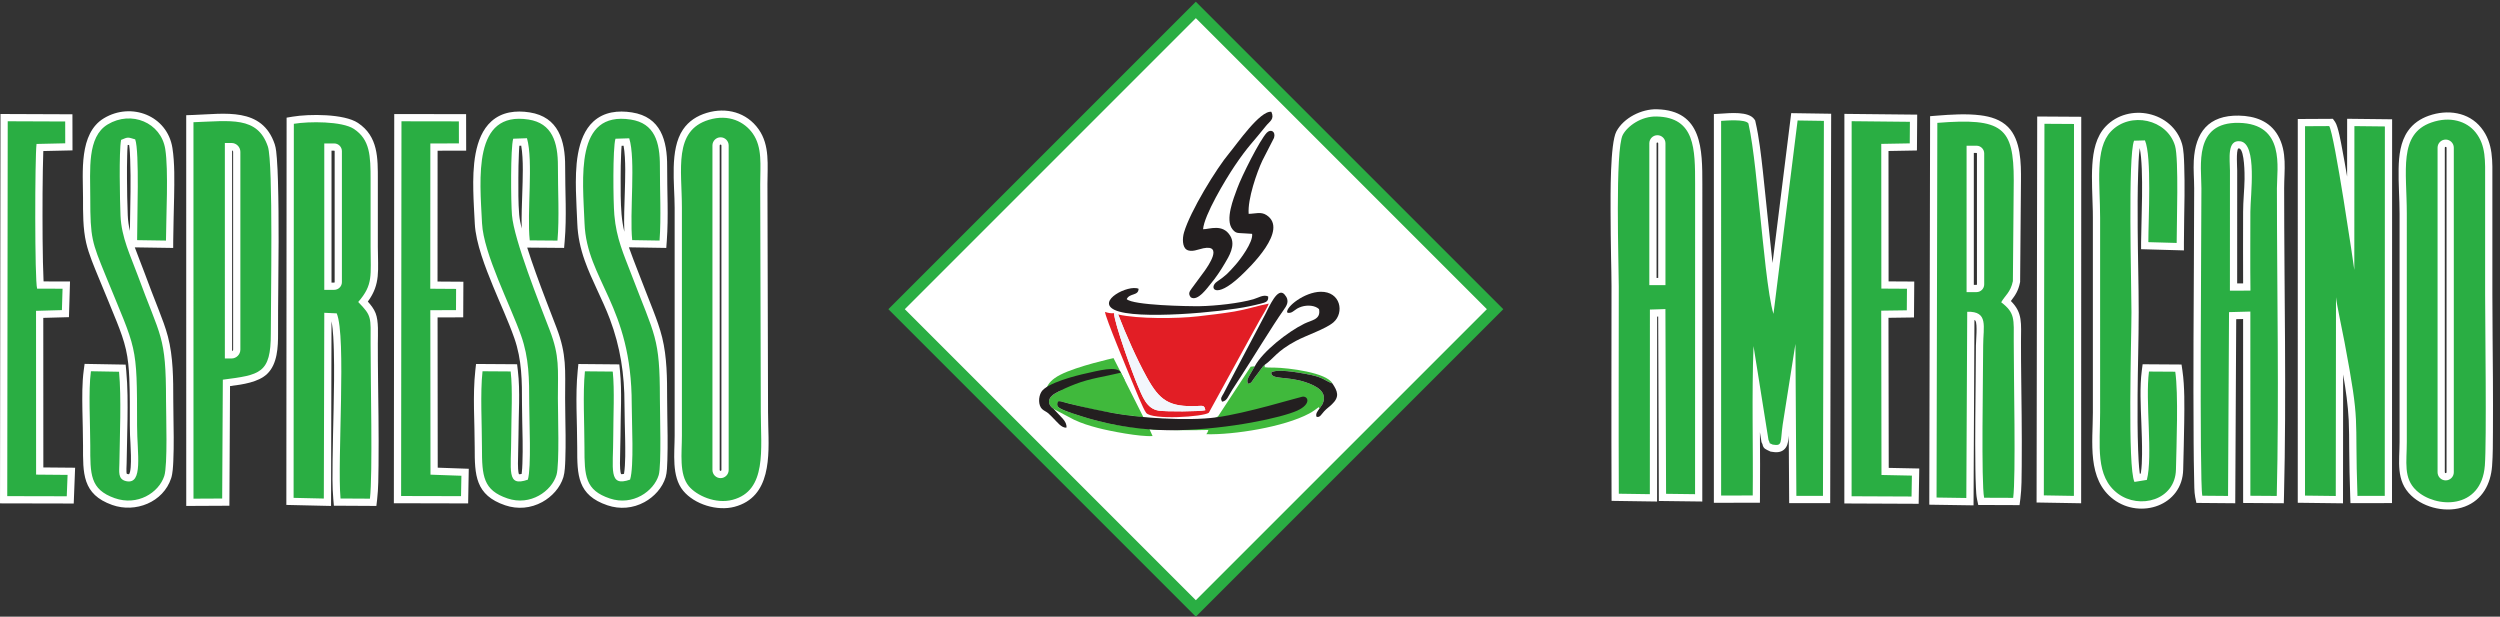 <?xml version="1.0" encoding="UTF-8" standalone="no"?>
<!-- Created with Inkscape (http://www.inkscape.org/) -->

<svg
   xmlns:dc="http://purl.org/dc/elements/1.1/"
   xmlns:cc="http://creativecommons.org/ns#"
   xmlns:rdf="http://www.w3.org/1999/02/22-rdf-syntax-ns#"
   xmlns:svg="http://www.w3.org/2000/svg"
   xmlns="http://www.w3.org/2000/svg"
   xmlns:sodipodi="http://sodipodi.sourceforge.net/DTD/sodipodi-0.dtd"
   xmlns:inkscape="http://www.inkscape.org/namespaces/inkscape"
   version="1.1"
   id="svg2"
   xml:space="preserve"
   width="400"
   height="98.662"
   viewBox="0 0 400 98.662"
   sodipodi:docname="espresso_americano.svg"
   inkscape:version="0.92.1 r15371"><rect x="0" y="0" width="400" height="98.662" fill="#333333" stroke="none"/><defs
     id="defs6" /><sodipodi:namedview
     pagecolor="#ffffff"
     bordercolor="#666666"
     borderopacity="1"
     objecttolerance="10"
     gridtolerance="10"
     guidetolerance="10"
     inkscape:pageopacity="0"
     inkscape:pageshadow="2"
     inkscape:window-width="1280"
     inkscape:window-height="656"
     id="namedview4"
     showgrid="false"
     fit-margin-top="0"
     fit-margin-left="0"
     fit-margin-right="0"
     fit-margin-bottom="0"
     inkscape:zoom="2.8199999"
     inkscape:cx="200"
     inkscape:cy="49.331014"
     inkscape:window-x="0"
     inkscape:window-y="27"
     inkscape:window-maximized="1"
     inkscape:current-layer="g10" /><g
     id="g10"
     inkscape:groupmode="layer"
     inkscape:label="ink_ext_XXXXXX"
     transform="matrix(1.333,0,0,-1.333,-1.105,99.653)"><g
       id="g166"
       transform="matrix(0.051,0,0,0.051,0.787,0.705)"><path
         inkscape:connector-curvature="0"
         id="path16"
         style="fill:#ffffff;fill-opacity:1;fill-rule:evenodd;stroke:none;stroke-width:0.111"
         d="m 102.761,1096.547 c -0.072,-2.1 -0.132,-4.179 -0.202,-6.188 -0.463,-13.043 -0.729,-26.103 -0.946,-39.149 -0.594,-35.752 -0.772,-71.53 -0.745,-107.285 0.024,-36.483 0.235,-73.006 1.031,-109.477 0.282,-13.008 0.618,-26.045 1.263,-39.04 0.081,-1.659 0.151,-3.632 0.241,-5.706 l 62.203,-0.188 -2.502,-83.934 -60.407,-1.689 0.135,-351.986 74.762,-0.667 -3.246,-84.261 -173.518,0.379 1.141,916.387 169.317,-0.68 0.154,-84.965 z m 927.945,0.78 -0.154,-307.921 60.852,-0.422 -0.382,-83.821 -60.353,-0.227 0.349,-353.592 73.074,-2.591 -1.47,-81.515 -174.835,0.406 0.89,915.999 169.134,-0.279 0.164,-85.882 z m 438.735,-760.502 c 3.878,22.245 2.931,61.105 2.719,79.402 -0.334,28.151 -1.605,56.421 -1.593,84.539 0.033,70.131 -9.728,134.818 -34.466,200.498 -17.617,46.753 -42.444,90.6 -59.069,137.36 -10.162,28.603 -16.369,57.081 -17.539,87.486 -0.981,25.676 -2.63,51.302 -3.187,77.001 -1.125,51.342 0.245,125.607 41.107,162.981 25.094,22.944 58.145,26.409 90.526,21.395 68.486,-10.597 83.295,-66.279 83.038,-127.047 -0.267,-58.467 3.432,-117.524 -0.869,-175.868 l -1.181,-16.058 -87.975,1.439 c 6.441,-18.725 14.018,-37.325 21.774,-57.715 11.544,-30.368 23.713,-60.461 35.391,-90.768 8.079,-20.967 15.801,-42.102 21.194,-63.941 11.355,-45.991 11.6,-95.769 11.611,-142.888 0.011,-29.301 0.925,-58.696 1.103,-88.027 0.122,-19.235 0.122,-38.544 -0.524,-57.766 -0.379,-11.515 -0.758,-28.914 -4.056,-39.862 -7.588,-25.109 -27.067,-46.265 -49.821,-58.703 -26.966,-14.735 -57.911,-17.406 -87.028,-7.587 -71.115,23.977 -71.349,71.146 -71.294,136.314 0.056,59.503 -4.736,121.706 1.181,180.797 l 1.549,15.493 96.377,-0.88 1.538,-15.186 c 5.059,-49.865 1.237,-102.281 1.237,-152.484 0,-21.803 -1.315,-43.595 -1.259,-65.334 0.011,-4.336 0.234,-20.913 2.819,-25.3 1.516,-0.259 4.067,0.121 6.697,0.712 z m 0.78,569.721 c -1.382,30.694 0.357,63.293 1.114,93.087 0.713,28.093 2.942,77.51 -2.897,109.434 l -4.658,-0.152 c -0.646,-6.944 -0.891,-14.581 -1.114,-19.432 -0.869,-18.491 -1.103,-37.085 -1.137,-55.591 -0.045,-27.969 -0.234,-58.448 2.139,-86.279 1.248,-14.634 3.521,-28.139 6.552,-41.068 z M 1228.538,336.633 c 1.192,8.284 1.527,18.026 1.805,24.86 0.735,18.05 0.691,36.232 0.49,54.295 -0.312,28.297 -1.493,56.709 -1.482,84.976 0.022,53.926 0.033,104.099 -18.108,155.599 -14.475,41.067 -33.53,81.752 -50.055,122.163 -17.495,42.766 -40.628,100.921 -42.912,147.111 -1.293,26.038 -3.02,52.019 -3.521,78.095 -0.998,51.551 1.192,125.52 42.522,162.705 25.105,22.587 57.9,26.119 90.114,21.083 67.828,-10.608 83.752,-66.58 83.529,-127.029 -0.201,-58.371 4,-118.119 -1.103,-176.247 l -1.371,-15.687 -86.816,0.724 c 6.351,-20.189 13.305,-40.236 20.425,-60.123 15.444,-43.108 32.148,-85.625 48.55,-128.362 24.392,-63.571 20.236,-100.14 20.247,-166.157 0.011,-29.053 0.936,-58.186 1.092,-87.265 0.111,-19.125 0.078,-38.337 -0.646,-57.446 -0.457,-12.023 -0.981,-29.175 -4.435,-40.639 -7.555,-25.115 -27.078,-46.327 -49.798,-58.82 -26.966,-14.828 -57.955,-17.607 -87.128,-7.74 -70.692,23.908 -71.94,71.144 -71.873,136.28 0.056,59.307 -5.05,122.356 1.449,181.108 l 1.694,15.278 96.622,-0.652 1.783,-14.925 c 5.906,-49.315 1.471,-103.184 1.471,-153.072 0,-21.971 -1.226,-43.895 -1.237,-65.807 0,-4.298 0.123,-20.27 2.429,-25.08 1.516,-0.142 3.844,0.225 6.262,0.772 z m 0.145,577.508 c -0.869,28.18 0.602,57.447 1.382,84.666 0.88,30.265 3.22,77.216 -2.53,110.36 l -4.39,-0.158 c -0.646,-6.968 -0.891,-14.606 -1.125,-19.557 -0.869,-18.548 -1.137,-37.195 -1.204,-55.762 -0.1,-28.075 -0.379,-58.612 1.917,-86.56 0.858,-10.421 3.165,-21.823 5.95,-32.989 z M 318.084,869.858 c 6.984,-19.531 15.143,-38.775 22.384,-58.602 10.971,-30.048 22.657,-59.691 34.267,-89.489 7.86,-20.171 15.634,-40.507 21.182,-61.454 12.683,-47.884 12.703,-101.076 12.724,-150.297 0.01,-28.849 0.944,-57.755 1.02,-86.639 0.05,-18.753 -0.057,-37.611 -0.929,-56.346 -0.564,-12.064 -1.329,-29.15 -5.096,-40.578 -18.63,-56.521 -83.992,-82.21 -138.612,-62.912 -71.046,25.105 -68.828,74.833 -68.797,140.087 0.013,27.78 -1.076,55.638 -1.486,83.424 -0.45,30.352 -0.886,63.466 3.172,93.525 l 2.026,15.039 96.625,-1.728 1.427,-15.181 c 3.51,-37.425 3.369,-76.224 2.896,-113.806 -0.436,-34.452 -1.553,-68.884 -2.025,-103.334 -0.053,-3.842 -1.215,-21.165 0.34,-24.585 0.597,-0.332 1.796,-0.627 2.332,-0.741 0.622,-0.135 2.082,-0.393 2.896,-0.312 8.351,8.918 2.88,79.313 2.404,92.093 -0.272,7.283 -0.452,14.571 -0.452,21.857 0,37.323 0.352,75.087 -1.249,112.369 -0.973,22.648 -2.867,45.025 -7.887,67.176 -5.021,22.148 -12.963,43.538 -21.317,64.617 -13.751,34.701 -28.497,69.096 -42.587,103.677 -10.829,26.582 -23.217,54.805 -29.708,82.793 -7.827,33.748 -7.411,71.447 -7.408,105.939 0.008,59.404 -10.316,151.45 49.203,187.309 64.197,38.678 149.003,6.485 161.18,-69.888 5.673,-35.59 4.589,-78.872 4.022,-115.034 -0.537,-34.355 -1.96,-68.787 -2.118,-103.131 l -0.081,-17.231 z m -13.297,240.679 c -0.924,0.227 -1.745,0.399 -2.384,0.466 -0.311,-0.06 -0.674,-0.154 -1.068,-0.275 -0.815,-8.232 -0.955,-17.342 -1.174,-24.727 -0.536,-17.959 -0.577,-35.979 -0.474,-53.945 0.165,-28.845 0.615,-57.914 1.8,-86.738 0.52,-12.683 2.343,-24.897 5.041,-36.821 0.252,31.051 1.232,62.229 1.456,93.248 0.178,24.968 0.208,50.087 -0.768,75.037 -0.275,7.119 -0.766,23.102 -2.43,33.756 z m 237.426,-567.178 -1.518,-281.582 -101.541,-0.51 -0.061,919.623 16.477,0.557 c 74.022,2.496 162.113,19.411 191.857,-68.927 3.208,-9.518 4.215,-23.24 5.004,-33.278 1.378,-17.588 2.044,-35.326 2.574,-52.956 1.423,-47.63 1.58,-95.414 1.549,-143.063 -0.049,-71.97 -1.552,-144.051 -1.31,-215.97 0.107,-31.478 -1.286,-71.929 -25.679,-95.246 -20.481,-19.577 -57.367,-24.934 -87.352,-28.649 z m 324.298,198.879 c 7.434,-8.197 14.301,-17.094 18.288,-27.207 7.615,-19.301 5.326,-50.203 5.276,-70.918 -0.135,-57.235 1.044,-114.598 1.533,-171.848 0.329,-38.476 0.558,-76.993 0.118,-115.473 -0.299,-26.034 -0.309,-54.531 -3.325,-80.358 l -1.773,-15.152 -99.985,0.559 -1.365,15.46 c -2.6,29.351 -2.049,60.695 -1.706,90.177 0.47,40.233 1.563,80.469 2.386,120.698 0.944,46.076 1.843,92.487 0.567,138.552 -0.429,15.502 -1.241,48.213 -5.477,69.093 l -1.098,-434.573 -105.198,2.406 0.597,911.443 14.228,2.385 c 38.514,6.441 120.939,7.065 153.72,-14.765 47.925,-31.903 46.838,-83.164 46.773,-134.661 -0.064,-52.415 -0.007,-104.831 -0.003,-157.25 0.003,-54.113 6.971,-86.992 -23.558,-128.567 z M 1664.144,1186.361 c 46.077,13.918 93.881,1.426 122.195,-38.655 26.833,-37.998 20.581,-85.146 20.693,-128.838 l 1.415,-536.567 c 0.022,-10.614 0.268,-21.225 0.524,-31.839 1.727,-71.452 7.354,-168.101 -79.484,-191.199 -40.305,-10.724 -94.003,5.384 -120.736,37.745 -27.98,33.886 -20.113,88.449 -20.113,129.739 v 536.57 c 0,55.182 -12.425,136.59 19.657,183.853 13.539,19.957 32.983,32.27 55.849,39.19 z M 547.079,1098.161 V 625.669 c 1.396,0.591 2.407,1.987 2.407,3.568 v 465.359 c 0,1.581 -1.011,2.979 -2.407,3.565 z m 233.989,-0.792 V 786.927 h 6.319 c 0.552,0 1.061,0.51 1.061,1.06 v 308.32 c 0,0.55 -0.509,1.063 -1.061,1.063 z m 915.602,14.459 c -1.103,0 -2.05,-0.956 -2.05,-2.05 V 345.843 c 0,-1.094 0.947,-2.047 2.05,-2.047 1.092,0 2.039,0.953 2.039,2.047 v 763.935 c 0,1.094 -0.947,2.05 -2.039,2.05" /><path
         inkscape:connector-curvature="0"
         id="path20"
         style="fill:#2aae43;fill-opacity:1;fill-rule:evenodd;stroke:none;stroke-width:0.111"
         d="m 1696.675,1128.886 v 0 c 10.506,0 19.095,-8.6 19.095,-19.106 V 345.846 c 0,-10.506 -8.589,-19.098 -19.095,-19.098 v 0 c -10.506,0 -19.095,8.592 -19.095,19.098 v 763.933 c 0,10.506 8.589,19.106 19.095,19.106 z M 764.022,1114.423 h 23.37 c 9.961,0 18.111,-8.149 18.111,-18.111 V 787.991 c 0,-9.961 -8.15,-18.112 -18.111,-18.112 h -23.37 z m -233.989,1.097 h 15.59 c 11.505,0 20.915,-9.416 20.915,-20.918 V 629.241 c 0,-11.505 -9.41,-20.916 -20.915,-20.916 H 530.033 Z M 17.898,284.371 l 140.043,-0.308 1.938,50.281 -74.093,0.664 -0.145,385.466 60.9,1.703 1.499,50.344 -59.865,0.18 c -5.802,19.33 -5.354,308.359 -1.358,340.546 l 67.543,1.518 -0.094,51.323 -135.265,0.543 z m 926.961,0.283 141.023,-0.324 0.866,47.977 -72.757,2.583 -0.386,387.035 60.449,0.228 0.228,49.9 -60.783,0.423 0.167,341.867 67.23,0.155 -0.098,51.844 -135.087,0.222 z m 538.854,38.55 c -51.844,-18.015 -39.565,23.404 -39.565,103.546 0,46.04 3.336,106.475 -1.164,150.763 l -65.531,0.595 c -5.231,-52.312 -1.042,-125.189 -1.097,-179.113 -0.055,-67.829 1.806,-100.626 59.69,-120.142 53.839,-18.158 103.533,16.847 115.081,55.063 6.683,22.14 2.76,148.019 2.748,180.721 -0.033,143.946 -11.382,145.084 -67.082,291.542 -17.998,47.306 -35.353,84.377 -40.108,139.986 -2.715,31.731 -3.99,156.908 2.649,179.35 l 32.383,1.031 c 15.715,-49.596 0.499,-177.419 7.037,-239.666 l 64.356,-1.054 c 4.045,54.984 0.576,119.786 0.82,174.692 0.244,57.394 -12.568,101.447 -68.601,110.125 -132.381,20.503 -112.864,-137.91 -108.797,-243.876 5.176,-134.447 111.213,-193.34 111.091,-426.008 -0.022,-41.531 5.774,-147.357 -3.912,-177.556 z m -240.612,-0.106 c -51.135,-17.638 -39.055,19.873 -39.055,103.652 0,44.657 3.702,108.75 -1.352,151.046 l -66.229,0.449 c -5.663,-51.17 -1.297,-125.792 -1.341,-179.248 -0.066,-67.856 2.859,-100.697 60.278,-120.115 53.839,-18.204 103.666,17.176 115.147,55.325 7.325,24.35 3.269,144.73 3.269,180.432 -0.022,69.368 4.422,98.693 -19.128,160.053 -24.049,62.674 -84.172,212.884 -88.948,271.05 -2.593,31.687 -3.558,157.378 2.904,179.808 l 32.427,1.175 c 15.394,-54.188 -0.543,-175.221 6.539,-240.44 l 65.232,-0.542 c 4.666,53.143 0.842,120.902 1.042,174.813 0.2,56.827 -13.554,101.434 -69.122,110.122 -131.671,20.591 -114.682,-138.54 -109.451,-244.195 3.524,-71.398 66.794,-192.885 92.018,-264.452 18.619,-52.85 19.095,-101.189 19.073,-161.27 -0.011,-40.116 5.264,-149.056 -3.303,-177.662 z m -962.084,254.018 -66.208,1.184 c -6.212,-46.03 -1.507,-125.492 -1.529,-174.676 -0.033,-67.709 -0.888,-103.399 57.424,-124.002 53.394,-18.866 103.574,12.222 116.741,52.172 8.259,25.054 4.161,143.598 4.148,178.22 -0.06,154.16 -12.396,145.469 -67.141,295.402 -16.22,44.426 -37.872,87.341 -39.999,139.212 -1.384,33.72 -3.974,151.1 1.405,178.197 17.079,7.237 15.354,6.339 33.142,1.23 10.447,-27.747 4.291,-191.944 4.539,-237.222 l 67.925,-1.04 c 0.259,55.797 6.22,165.764 -1.691,215.397 -9.957,62.462 -79.889,91.509 -135.541,57.974 -48.783,-29.391 -40.945,-106.019 -40.952,-172.713 -0.011,-95.477 4.042,-104.205 35.853,-182.293 73.559,-180.561 74.298,-157.16 74.298,-354.278 0,-64.614 15.107,-139.014 -25.473,-130.308 -20.362,4.368 -16.415,22.384 -16.145,42.233 0.874,63.779 4.955,153.998 -0.796,215.311 z m 175.188,-298.71 67.535,0.338 1.505,279.687 c 87.52,11.448 113.27,14.073 112.951,108.771 -0.225,66.374 6.027,401.418 -6.922,439.883 -24.387,72.425 -88.274,60.257 -175.127,57.32 z m 235.613,1.914 71.131,-1.628 1.104,437.179 29.248,-1.341 c 23.001,-54.208 1.037,-346.145 8.964,-435.725 l 69.204,-0.389 c 6.825,58.388 1.357,278.429 1.562,365.741 0.147,61.915 3.293,63.871 -29.159,97.136 35.627,40.686 29.158,62.249 29.153,129.518 -0.004,52.422 -0.061,104.849 0.003,157.271 0.071,58.071 -1.375,95.285 -39.172,120.454 -27.73,18.463 -106.124,18.042 -141.457,12.124 z M 1669.091,1170.035 c -83.717,-25.301 -63.392,-117.043 -63.392,-206.712 V 426.75 c 0,-41.339 -6.982,-90.792 16.214,-118.883 18.142,-21.975 62.982,-42.824 103.2,-32.126 81.335,21.633 66.284,119.344 66.284,206.517 l -1.407,536.571 c 0,43.803 5.608,86.225 -17.566,119.044 -19.206,27.174 -55.933,46.491 -103.333,32.161" /><path
         inkscape:connector-curvature="0"
         id="path24"
         style="fill:#ffffff;fill-opacity:1;fill-rule:evenodd;stroke:none;stroke-width:0.36"
         d="m 4793.96,269.379 1.476,908.449 103.662,-0.648 -0.252,-909.603 z m -348.503,827.277 0.216,-306.887 60.418,-0.353 -0.648,-84.524 -60.022,-0.835 0.576,-353.202 71.868,-1.48 -1.404,-83.035 -174.918,0.764 0.108,916.922 171.353,-1.793 -0.612,-84.373 z m 591.256,6.989 c -2.664,-17.96 -3.349,-48.209 -3.709,-59.046 -1.404,-43.452 -1.332,-87.128 -1.08,-130.601 0.396,-65.481 2.376,-131.123 2.376,-196.547 0,-64.948 -2.196,-130.162 -2.592,-195.193 -0.288,-42.988 -0.324,-86.227 1.26,-129.186 0.36,-9.232 1.368,-38.341 3.925,-55.935 l 2.304,0.38 c 2.448,14.765 2.845,31.23 2.989,45.312 0.252,25.255 -0.792,50.617 -1.692,75.85 -1.44,38.782 -3.925,82.756 1.116,121.143 l 1.944,14.932 91.564,-0.609 2.124,-14.478 c 5.545,-37.832 4.645,-82.951 4.213,-121.305 -0.396,-37.223 -1.656,-74.385 -2.448,-111.588 -1.8,-84.777 -100.349,-117.129 -163.504,-70.372 -63.623,47.102 -49.04,136.045 -49.04,205.141 v 457.936 c 0,5.188 -0.072,10.377 -0.144,15.565 -0.648,36.15 -3.457,73.06 -1.152,109.127 2.016,32.063 8.605,66.489 31.649,90.519 54.117,56.45 157.023,35.03 179.454,-41.267 4.105,-13.974 4.645,-35.354 5.149,-49.987 0.864,-24.088 0.864,-48.288 0.72,-72.387 -0.252,-36.903 -1.476,-73.906 -1.404,-110.769 v -17.56 l -100.817,2.852 0.036,16.588 c 0.036,41.702 7.021,172.923 -3.24,221.484 z m 243.329,-402.401 -16.239,-0.428 -2.268,-433.192 -91.492,0.775 -2.736,13.553 c -2.448,12.036 -2.232,31.029 -2.52,43.458 -0.72,28.206 -1.008,56.453 -1.188,84.667 -0.612,80.646 -0.468,161.322 -0.288,241.968 0.324,118.928 1.548,237.903 1.548,356.813 0,21.845 -2.052,43.099 -0.9,65.11 3.529,66.46 34.602,107.251 106.074,105.952 37.59,-0.688 72.516,-12.617 92.032,-46.743 22.18,-38.825 14.582,-82.27 14.582,-124.318 0,-241.37 5.581,-483.187 -0.396,-724.483 l -0.432,-16.741 -95.74,0.661 z m 244.769,335.224 0.072,136.017 105.858,-1.195 -0.288,-903.282 -97.757,-0.175 -0.576,16.484 c -1.332,37.416 -2.088,74.778 -2.376,112.213 -0.18,22.165 -0.108,44.442 -1.152,66.586 -1.692,35.275 -6.877,71.649 -13.106,107.601 l -0.36,-303.255 -106.47,1.309 0.036,903.172 82.634,0.443 5.149,-7.18 c 7.381,-10.319 14.294,-50.923 16.779,-63.965 4.105,-21.528 7.921,-43.139 11.558,-64.771 z m -1621.391,-329.463 -2.484,-0.079 -0.144,-435.247 -107.046,1.57 -0.108,16.728 c -0.684,162.533 -0.072,325.068 -0.072,487.604 0,22.734 -0.648,45.616 -1.044,68.361 -0.612,36.024 -1.116,72.055 -1.152,108.087 -0.036,34.984 -1.404,160.519 13.718,188.704 17.283,32.251 59.374,53.044 95.236,52.144 107.19,-2.675 107.046,-94.397 107.01,-176.761 l -0.108,-746.424 -102.257,1.285 z m 830.013,36.543 c 28.301,-27.599 23.908,-53.044 23.836,-95.506 -0.108,-58.053 1.08,-116.242 1.548,-174.306 0.324,-39.315 0.576,-78.67 0.18,-117.986 -0.288,-24.634 0,-53.314 -3.204,-77.668 l -1.944,-14.879 -97.144,0.363 -2.881,13.415 c -1.8,8.475 -2.196,18.883 -2.628,27.559 -0.72,14.633 -1.008,29.32 -1.224,43.971 -0.576,39.368 -0.468,78.795 -0.216,118.164 0.324,57.372 1.368,114.798 1.44,172.16 0,10.211 4.105,51.247 -1.224,58.423 -0.504,0.713 -1.296,1.303 -2.268,1.786 l -2.124,-436.364 -104.13,1.57 1.908,914.344 15.663,1.249 c 33.054,2.632 69.888,5.019 102.869,0.846 23.944,-3.032 47.636,-10.049 65.027,-27.689 30.137,-30.573 30.677,-85.673 30.317,-125.776 l -2.016,-238.674 -0.324,-1.638 c -3.853,-18.658 -10.37,-29.05 -21.46,-43.366 z m 983.867,436.207 c 43.315,15.234 93.364,8.904 123.213,-28.632 29.129,-36.615 26.176,-79.663 26.176,-123.764 -0.072,-89.425 0,-178.85 0,-268.274 0,-66.05 0.972,-132.168 1.296,-198.224 0.18,-41.396 0.324,-82.81 0.036,-124.207 -0.18,-26.695 0.036,-54.945 -2.016,-81.529 -3.313,-42.381 -22.792,-79.701 -64.127,-95.32 -40.975,-15.49 -94.372,-4.209 -126.057,25.747 -37.122,35.081 -27.545,80.905 -27.545,126.611 v 536.57 c 0,35.534 -2.953,71.213 -2.232,106.661 0.612,30.144 4.177,62.859 21.892,88.273 12.242,17.593 29.309,29.028 49.364,36.089 z m -1544.77,-346.703 43.963,352.712 94.012,-1.429 -2.268,-916.472 -96.532,0.053 -1.008,158.624 c -0.216,-2.398 -0.468,-4.803 -0.72,-7.216 -1.08,-9.675 -2.881,-19.27 -10.874,-25.82 -8.497,-6.949 -18.975,-6.423 -29.093,-4.652 l -2.485,0.428 -2.232,1.123 c -7.993,4.004 -14.511,5.246 -16.419,16.142 -0.288,0.771 -0.756,1.674 -1.08,2.369 l -1.224,2.391 -3.745,23.444 c 0.288,-49.678 0.684,-99.357 0.144,-149.013 l -0.144,-16.839 -108.378,-0.232 0.036,914.91 16.023,0.954 c 21.208,1.264 66.035,6.189 79.358,-13.452 l 1.8,-2.639 0.72,-3.107 c 8.605,-37.371 13.142,-78.094 17.391,-116.231 4.033,-35.959 7.345,-71.987 11.27,-107.95 3.961,-36.021 7.345,-72.084 11.486,-108.098 z m 1093.505,-48.065 14.042,0.068 c -0.432,56.101 -0.036,112.199 -0.036,168.3 0,25.474 2.989,51.597 3.421,77.338 0.18,11.299 -0.036,65.823 -11.702,71.721 -0.216,0.108 -0.432,0.166 -0.684,0.198 -0.54,0.072 -1.8,0.191 -2.484,0.076 -5.221,-6.164 -2.484,-43.87 -2.484,-52.194 z m -1366.467,12.959 h 3.889 v 316.857 c 0,1.033 -0.9,1.944 -1.944,1.944 -1.044,0 -1.944,-0.911 -1.944,-1.944 z M 4646.263,1092.029 V 781.592 h 6.337 c 0.54,0 1.044,0.508 1.044,1.059 V 1090.974 c 0,0.547 -0.504,1.055 -1.044,1.055 z m 1110.536,14.46 c -1.08,0 -2.052,-0.951 -2.052,-2.045 V 340.507 c 0,-1.094 0.972,-2.051 2.052,-2.051 1.08,0 2.052,0.96 2.052,2.051 v 763.937 c 0,1.091 -0.972,2.045 -2.052,2.045" /><path
         inkscape:connector-curvature="0"
         id="path28"
         style="fill:#2aae43;fill-opacity:1;fill-rule:evenodd;stroke:none;stroke-width:0.359"
         d="m 5756.812,1123.543 v 0 c 10.486,0 19.104,-8.593 19.104,-19.097 V 340.507 c 0,-10.506 -8.618,-19.098 -19.104,-19.098 v 0 c -10.522,0 -19.104,8.592 -19.104,19.098 v 763.938 c 0,10.504 8.583,19.097 19.104,19.097 z m -1127.59,-14.461 h 23.378 c 9.947,0 18.099,-8.148 18.099,-18.11 V 782.651 c 0,-9.962 -8.152,-18.11 -18.099,-18.11 h -23.378 z m -727.69,24.717 v 0 c 10.45,0 18.997,-8.547 18.997,-18.993 V 780.899 h -37.993 v 333.907 c 0,10.446 8.547,18.993 18.997,18.993 z m 1347.434,-365.942 48.336,0.233 c -0.718,61.863 -0.18,123.672 -0.18,185.266 0,38.78 16.878,160.8 -23.809,166.161 -31.745,4.18 -24.347,-41.739 -24.24,-69.02 z m -437.929,-481.719 70.78,-1.214 0.215,875.316 -69.559,0.431 z m -452.436,-2.056 141.092,-0.617 0.826,49.215 -71.57,1.472 -0.611,386.716 60.186,0.837 0.395,50.759 -60.294,0.359 -0.215,340.575 67.045,1.207 0.359,50.76 -137.106,1.436 z m 761.769,293.108 -61.874,0.409 c -9.085,-69.257 9.516,-198.833 -4.992,-255.02 l -29.195,-4.784 c -16.591,34.486 -7.038,334.127 -7.038,399.653 0,68.966 -8.618,366.56 6.105,403.451 l 25.676,0.7 c 16.232,-37.684 8.008,-184.49 7.972,-239.451 l 66.65,-1.885 c -0.036,44.019 5.207,197.852 -3.771,228.358 -18.566,63.217 -105.326,81.678 -150.788,34.276 -38.712,-40.403 -25.604,-123.327 -25.604,-203.419 V 481.545 c 0,-77.366 -12.174,-151.223 42.123,-191.437 50.526,-37.385 134.808,-15.575 136.352,57.025 1.221,57.471 5.997,178.27 -1.616,230.057 z m 63.633,-291.86 60.581,-0.51 2.298,432.604 50.203,1.329 0.036,-433.522 62.089,-0.434 c 5.638,226.846 0.395,490.451 0.395,724.066 0,47.865 20.289,152.002 -89.884,154.009 -106.618,1.943 -87.837,-101.498 -87.837,-154.009 0,-90.304 -4.884,-688.754 2.119,-723.533 z m 241.714,0.28 72.396,-0.889 0.539,467.87 c 1.329,-15.449 15.549,-81.643 20.038,-105.616 38.065,-202.65 23.485,-162.06 30.488,-362.067 l 64.244,0.116 0.251,869.409 -71.713,0.804 -0.215,-338.442 c -0.575,6.144 -46.971,321.496 -59.145,338.492 l -56.846,-0.305 z m -1615.003,4.437 73.042,-1.064 0.144,434.463 36.521,1.156 1.544,-434.788 68.23,-0.859 0.108,729.158 c 0,83.51 0.036,157.464 -90.387,159.726 -36.629,0.916 -68.769,-22.613 -79.793,-43.164 -18.53,-34.553 -9.48,-307.448 -9.48,-357.09 0,-162.473 -0.646,-325.08 0.072,-487.537 z m 747.836,-8.994 70.061,-1.061 2.119,438.272 c 50.813,1.48 37.562,-34.898 37.526,-79.448 -0.072,-69.253 -4.812,-325.361 2.262,-358.249 l 68.374,-0.252 c 6.536,49.424 1.149,286.012 1.329,367.763 0.108,53.155 3.447,67.307 -29.518,92.549 8.834,15.944 21.977,23.151 27.507,49.747 l 2.011,236.995 c 0.036,125.468 -26.251,147.711 -179.84,135.48 z M 5722.985,1163.669 c -77.746,-27.36 -57.672,-113.269 -57.672,-214.939 V 412.163 c 0,-48.174 -8.439,-85.229 22.229,-114.217 44.888,-42.431 153.266,-46.782 161.454,58.501 4.417,56.782 0.646,332.507 0.646,402.636 0,89.424 -0.036,178.856 0,268.284 0.036,45.886 2.298,82.041 -22.444,113.14 -21.008,26.394 -60.078,38.697 -104.212,23.162 z m -1671.454,-877.914 74.407,0.158 c 1.221,116.924 -2.514,235.669 1.867,351.635 l 35.192,-220.914 c 5.925,-11.7 -1.76,-5.128 9.947,-10.989 24.096,-4.223 17.417,5.584 23.593,47.639 l 29.878,189.306 2.226,-357.635 62.592,-0.03 2.191,882.619 -61.874,0.941 -56.775,-455.166 c -13.143,40.417 -24.994,174.249 -30.668,225.97 -6.607,60.416 -15.441,166.258 -28.333,222.221 -7.29,10.762 -53.255,6.658 -64.244,6.001 V 285.755" /><path
         inkscape:connector-curvature="0"
         id="path32"
         style="fill:#2aae43;fill-opacity:1;fill-rule:evenodd;stroke:none;stroke-width:0.217"
         d="M 2815.261,1447.956 3177.05,1086.152 3538.86,724.348 3177.05,362.546 2815.261,0.743 2453.451,362.546 l -361.802,361.802 361.802,361.804 361.81,361.804" /><path
         inkscape:connector-curvature="0"
         id="path36"
         style="fill:#ffffff;fill-opacity:1;fill-rule:evenodd;stroke:none;stroke-width:0.215"
         d="M 2815.253,1409.295 2130.303,724.347 2815.253,39.401 3500.197,724.347 2815.253,1409.295" /><path
         inkscape:connector-curvature="0"
         id="path40"
         style="fill:#e21e25;fill-opacity:1;fill-rule:evenodd;stroke:none;stroke-width:0.183"
         d="m 2632.442,711.879 c 18.873,-48.699 43.06,-103.488 67.394,-147.674 29.867,-54.238 52.076,-70.83 119.36,-67.68 12.882,0.603 16.363,1.721 18.397,-9.948 -13.889,-3.353 -92.552,-3.659 -109.557,-1.017 -29.208,4.537 -38.626,34.009 -50.335,60.994 -10.701,24.691 -54.238,144.099 -54.953,168.39 -7.678,-0.727 -14.586,0.623 -21.219,3.051 0,-11.463 53.945,-140.238 62.319,-160.76 6.487,-15.905 27.632,-68.105 34.485,-76.915 13.505,-17.312 135.576,-9.301 147.505,0.37 l 100.248,182.648 c 7.476,13.085 13.211,24.136 19.808,35.898 5.827,10.397 17.426,27.982 20.852,38.263 -27.009,-5.261 -51.434,-13.677 -80.679,-18.63 -28.09,-4.757 -58.068,-8.101 -85.754,-11.328 -48.759,-5.682 -141.385,-6.274 -187.872,4.337" /><path
         inkscape:connector-curvature="0"
         id="path44"
         style="fill:#40b93c;fill-opacity:1;fill-rule:evenodd;stroke:none;stroke-width:0.192"
         d="m 2954.02,589.975 -9.66,-0.945 -75.78,-115.385 c -6.62,-8.735 -25.671,-7.642 -36.601,-8.45 l -95.966,0.872 c -5.484,0.839 -37.832,3.06 -43.663,3.106 -14.991,4.164 -38.14,4.89 -52.804,7.405 -46.453,7.957 -52.746,7.695 -100.123,19.901 l -45.626,11.615 c -0.673,-0.117 -1.559,-0.35 -2.29,-0.648 -6.331,-16.097 3.656,-18.068 41.45,-30.641 44.356,-14.765 101.797,-28.773 149.982,-31.767 4.08,-0.252 30.25,-2.04 31.405,-4.149 45.26,-1.309 84.132,-2.138 130.45,-0.81 -1.751,-5.719 -1.963,-5.76 -4.849,-9.997 63.772,-1.797 182.927,16.851 242.081,48.695 4.792,2.579 8.159,4.603 12.412,7.638 12.931,9.225 8.813,8.292 11.969,4.455 0.423,0.454 0.962,1.053 1.232,1.389 l 5.734,8.723 c 13.413,29.279 -15.164,43.182 -40.103,51.586 -44.029,14.823 -81.669,4.936 -80.398,23.009 13.874,8.731 61.713,-0.081 79.148,-3.164 46.819,-8.278 44.548,-15.916 64.638,-22.815 -13.47,25.632 -103.202,36.73 -137.051,37.27 -2.155,0.035 -12.47,-0.085 -13.701,0.106 -13.509,2.134 -7.043,-2.7 -8.756,6.252 -2.175,-1.915 -1.751,-1.372 -3.926,-3.697 l -6.831,-9.033 c -3.541,-4.946 -4.618,-6.691 -8.525,-11.488 -11.469,-14.134 -10.276,-19.101 -19.763,-20.086 -3.599,8.057 -0.25,12.756 3.964,20.565 l 11.95,20.486" /><path
         inkscape:connector-curvature="0"
         id="path48"
         style="fill:#231f20;fill-opacity:1;fill-rule:evenodd;stroke:none;stroke-width:0.184"
         d="m 2803.348,752.252 c 16.239,-10.515 39.05,22.502 46.691,31.599 11.82,14.031 23.566,31.463 33.692,48.767 8.985,15.37 25.941,41.732 12.722,64.001 -17.804,29.971 -49.728,15.484 -64.163,15.9 2.301,32.659 52.232,116.161 74.289,148.964 31.538,46.922 45.162,57.964 73.35,93.694 9.15,11.597 21.081,15.94 13.09,33.753 -26.641,3.504 -81.395,-76.268 -98.941,-97.122 -30.01,-35.651 -92.35,-137.22 -106.766,-187.167 -3.958,-13.733 -3.903,-33.473 5.928,-39.974 11.305,-7.468 28.353,0.829 39.694,3.069 47.169,9.314 10.844,-41.887 3.572,-52.52 l -31.207,-42.366 c -5.891,-7.987 -8.138,-12.602 -1.952,-20.598" /><path
         inkscape:connector-curvature="0"
         id="path52"
         style="fill:#40b93c;fill-opacity:1;fill-rule:evenodd;stroke:none;stroke-width:0.167"
         d="m 2480.691,489.417 47.742,-25.142 c 18.484,-8.748 35.786,-14.028 56.552,-19.522 27.243,-7.209 99.648,-21.175 128.44,-18.935 l -7.394,16.498 8.309,-1.427 c -1.166,2.11 -27.327,3.895 -31.406,4.148 -48.175,2.996 -105.626,17.002 -149.988,31.768 -37.784,12.573 -47.776,14.543 -41.448,30.64 0.749,0.298 1.615,0.531 2.298,0.648 l 45.611,-11.615 c 47.393,-12.206 53.671,-11.943 100.131,-19.901 14.671,-2.515 37.801,-3.241 52.805,-7.405 l -53.238,105.821 c -39.216,-9.663 -71.505,-12.982 -107.841,-27.058 -16.386,-6.348 -31.073,-12.827 -45.894,-20.97 -18.967,-10.436 -20.982,-26.018 -4.679,-37.546" /><path
         inkscape:connector-curvature="0"
         id="path56"
         style="fill:#231f20;fill-opacity:1;fill-rule:evenodd;stroke:none;stroke-width:0.186"
         d="m 2930.482,902.763 17.239,-1.098 c 2.848,-19.83 -28.911,-61.429 -38.499,-72.25 -18.561,-20.938 -22.302,-25.147 -44.307,-40.37 -19.752,-13.67 -4.747,-43.123 54.528,12.304 23.978,22.436 115.031,110.306 61.955,144.547 -13.199,8.515 -26.007,3.007 -41.812,2.822 -2.699,34.965 19.398,98.071 32.281,125.419 l 27.366,53.37 c 4.729,15.548 -8.061,21.522 -16.997,12.142 -16.587,-17.418 -58.791,-101.545 -69.514,-130.905 -8.787,-24.088 -29.06,-73.747 -11.449,-96.053 8.657,-10.958 12.827,-8.567 29.209,-9.926" /><path
         inkscape:connector-curvature="0"
         id="path60"
         style="fill:#231f20;fill-opacity:1;fill-rule:evenodd;stroke:none;stroke-width:0.194"
         d="m 2954.004,589.974 -11.943,-20.488 c -4.214,-7.807 -7.554,-12.506 -3.962,-20.564 9.477,0.985 8.292,5.952 19.769,20.086 3.884,4.797 4.971,6.543 8.525,11.489 l 6.836,9.032 c 2.156,2.325 1.748,1.783 3.903,3.698 21.789,15.097 27.673,31.936 73.892,56.572 24.78,13.209 69.911,28.044 87.952,43.458 26.45,22.603 17.245,72.972 -30.159,72.102 -37.791,-0.695 -81.777,-35.319 -78.67,-48.784 0.524,-0.258 1.398,0.078 1.651,-0.526 0.252,-0.588 1.301,-0.396 1.651,-0.41 11.419,-0.414 13.244,9.24 30.645,14.635 14.468,4.488 31.868,2.934 41.092,-5.74 4.758,-24.671 -16.798,-25.545 -34.392,-34.167 -40.044,-19.628 -98.75,-66.241 -116.791,-100.391" /><path
         inkscape:connector-curvature="0"
         id="path64"
         style="fill:#231f20;fill-opacity:1;fill-rule:evenodd;stroke:none;stroke-width:0.183"
         d="m 2985.511,754.296 c -11.104,5.361 -22.904,-3.109 -34.85,-6.545 -33.824,-9.717 -89.38,-15.646 -124.909,-16.298 -30.068,-0.552 -158.495,2.074 -173.19,16.553 6.816,14.743 27.668,7.144 27.961,24.41 -24.076,10.461 -100.319,-28.991 -56.27,-49.863 50.828,-24.082 252.859,-5.055 316.587,8.586 9.125,1.955 17.352,3.69 27.137,6.228 11.25,2.924 18.69,4.506 17.535,16.929" /><path
         inkscape:connector-curvature="0"
         id="path68"
         style="fill:#f2f6fc;fill-opacity:1;fill-rule:evenodd;stroke:none;stroke-width:0.174"
         d="m 2632.441,711.879 -9.697,3.066 c 0.731,-24.292 44.253,-143.699 54.959,-168.392 11.699,-26.983 21.117,-56.454 50.328,-60.993 17.008,-2.641 95.678,-2.336 109.57,1.017 -2.054,11.669 -5.519,10.551 -18.401,9.947 -67.284,-3.149 -89.498,13.443 -119.371,67.681 -24.32,44.185 -48.5,98.975 -67.389,147.674" /><path
         inkscape:connector-curvature="0"
         id="path72"
         style="fill:#231f20;fill-opacity:1;fill-rule:evenodd;stroke:none;stroke-width:0.186"
         d="m 2877.009,506.653 c 11.777,1.638 13.752,12.114 23.982,28.067 7.062,11.022 12.746,19.719 20.162,31.082 28.343,43.425 73.791,118.543 100.215,155.974 7.603,10.765 16.007,22.044 2.571,37.291 -16.156,18.355 -35.983,-28.758 -45.672,-47.664 l -88.494,-167.71 c -2.776,-5.29 -6.168,-12.222 -9.094,-17.535 -4.845,-8.812 -8.329,-10.897 -3.671,-19.504" /><path
         inkscape:connector-curvature="0"
         id="path76"
         style="fill:#231f20;fill-opacity:1;fill-rule:evenodd;stroke:none;stroke-width:0.194"
         d="m 3106.416,490.869 c -3.986,-5.881 -10.101,-12.396 -7.063,-19.745 7.992,-2.376 11.184,5.631 17.57,12.56 7.295,7.907 10.488,8.996 18.731,16.914 18.46,17.706 13.429,30.39 1.006,49.001 -20.105,6.898 -17.822,14.534 -64.65,22.814 -17.415,3.083 -65.269,11.893 -79.143,3.164 -1.277,-18.073 36.379,-8.187 80.401,-23.01 24.943,-8.404 53.523,-22.307 40.113,-51.586 l -5.747,-8.723 c -0.271,-0.335 -0.813,-0.935 -1.219,-1.389" /><path
         inkscape:connector-curvature="0"
         id="path80"
         style="fill:#40b93c;fill-opacity:1;fill-rule:evenodd;stroke:none;stroke-width:0.162"
         d="m 2463.439,526.965 c 0,0 -7.017,22.631 32.828,43.029 39.846,20.4 125.254,39.206 125.254,39.206 l 26.185,-51.297 -78.765,-13.406 -105.502,-17.532" /><path
         inkscape:connector-curvature="0"
         id="path84"
         style="fill:#231f20;fill-opacity:1;fill-rule:evenodd;stroke:none;stroke-width:0.162"
         d="m 2480.69,489.417 c -16.304,11.528 -14.28,27.11 4.695,37.546 14.798,8.144 29.483,14.622 45.869,20.969 36.348,14.078 68.633,17.397 107.847,27.06 -8.711,17.376 -56.328,3.755 -81.763,-1.702 -23.784,-5.103 -93.275,-22.633 -105.775,-43.744 -7.27,-12.282 -7.108,-31.394 1.749,-40.179 3.886,-3.855 9.585,-5.785 14.62,-9.94 4.663,-3.855 8.873,-9.091 13.39,-13.307 6.865,-6.403 17.939,-22.102 29.467,-20.436 1.392,15.252 -13.341,24.668 -30.099,43.733" /><path
         inkscape:connector-curvature="0"
         id="path88"
         style="fill:#231f20;fill-opacity:1;fill-rule:evenodd;stroke:none;stroke-width:0.189"
         d="m 2491.499,507.446 c 0,0 -4.983,-6.766 -0.114,-12.83 4.889,-6.063 33.311,-15.327 47.295,-19.695 14.003,-4.364 108.914,-37.957 233.196,-35.344 124.281,2.615 246.592,30.003 281.646,45.879 35.035,15.879 25.732,35.589 12.032,32.85 -13.681,-2.738 -131.122,-38.918 -201.609,-48.477 -70.487,-9.557 -187.663,-0.747 -245.095,10.206 -57.413,10.954 -108.554,23.143 -115.793,25.698 -7.238,2.556 -11.558,1.713 -11.558,1.713" /></g></g></svg>